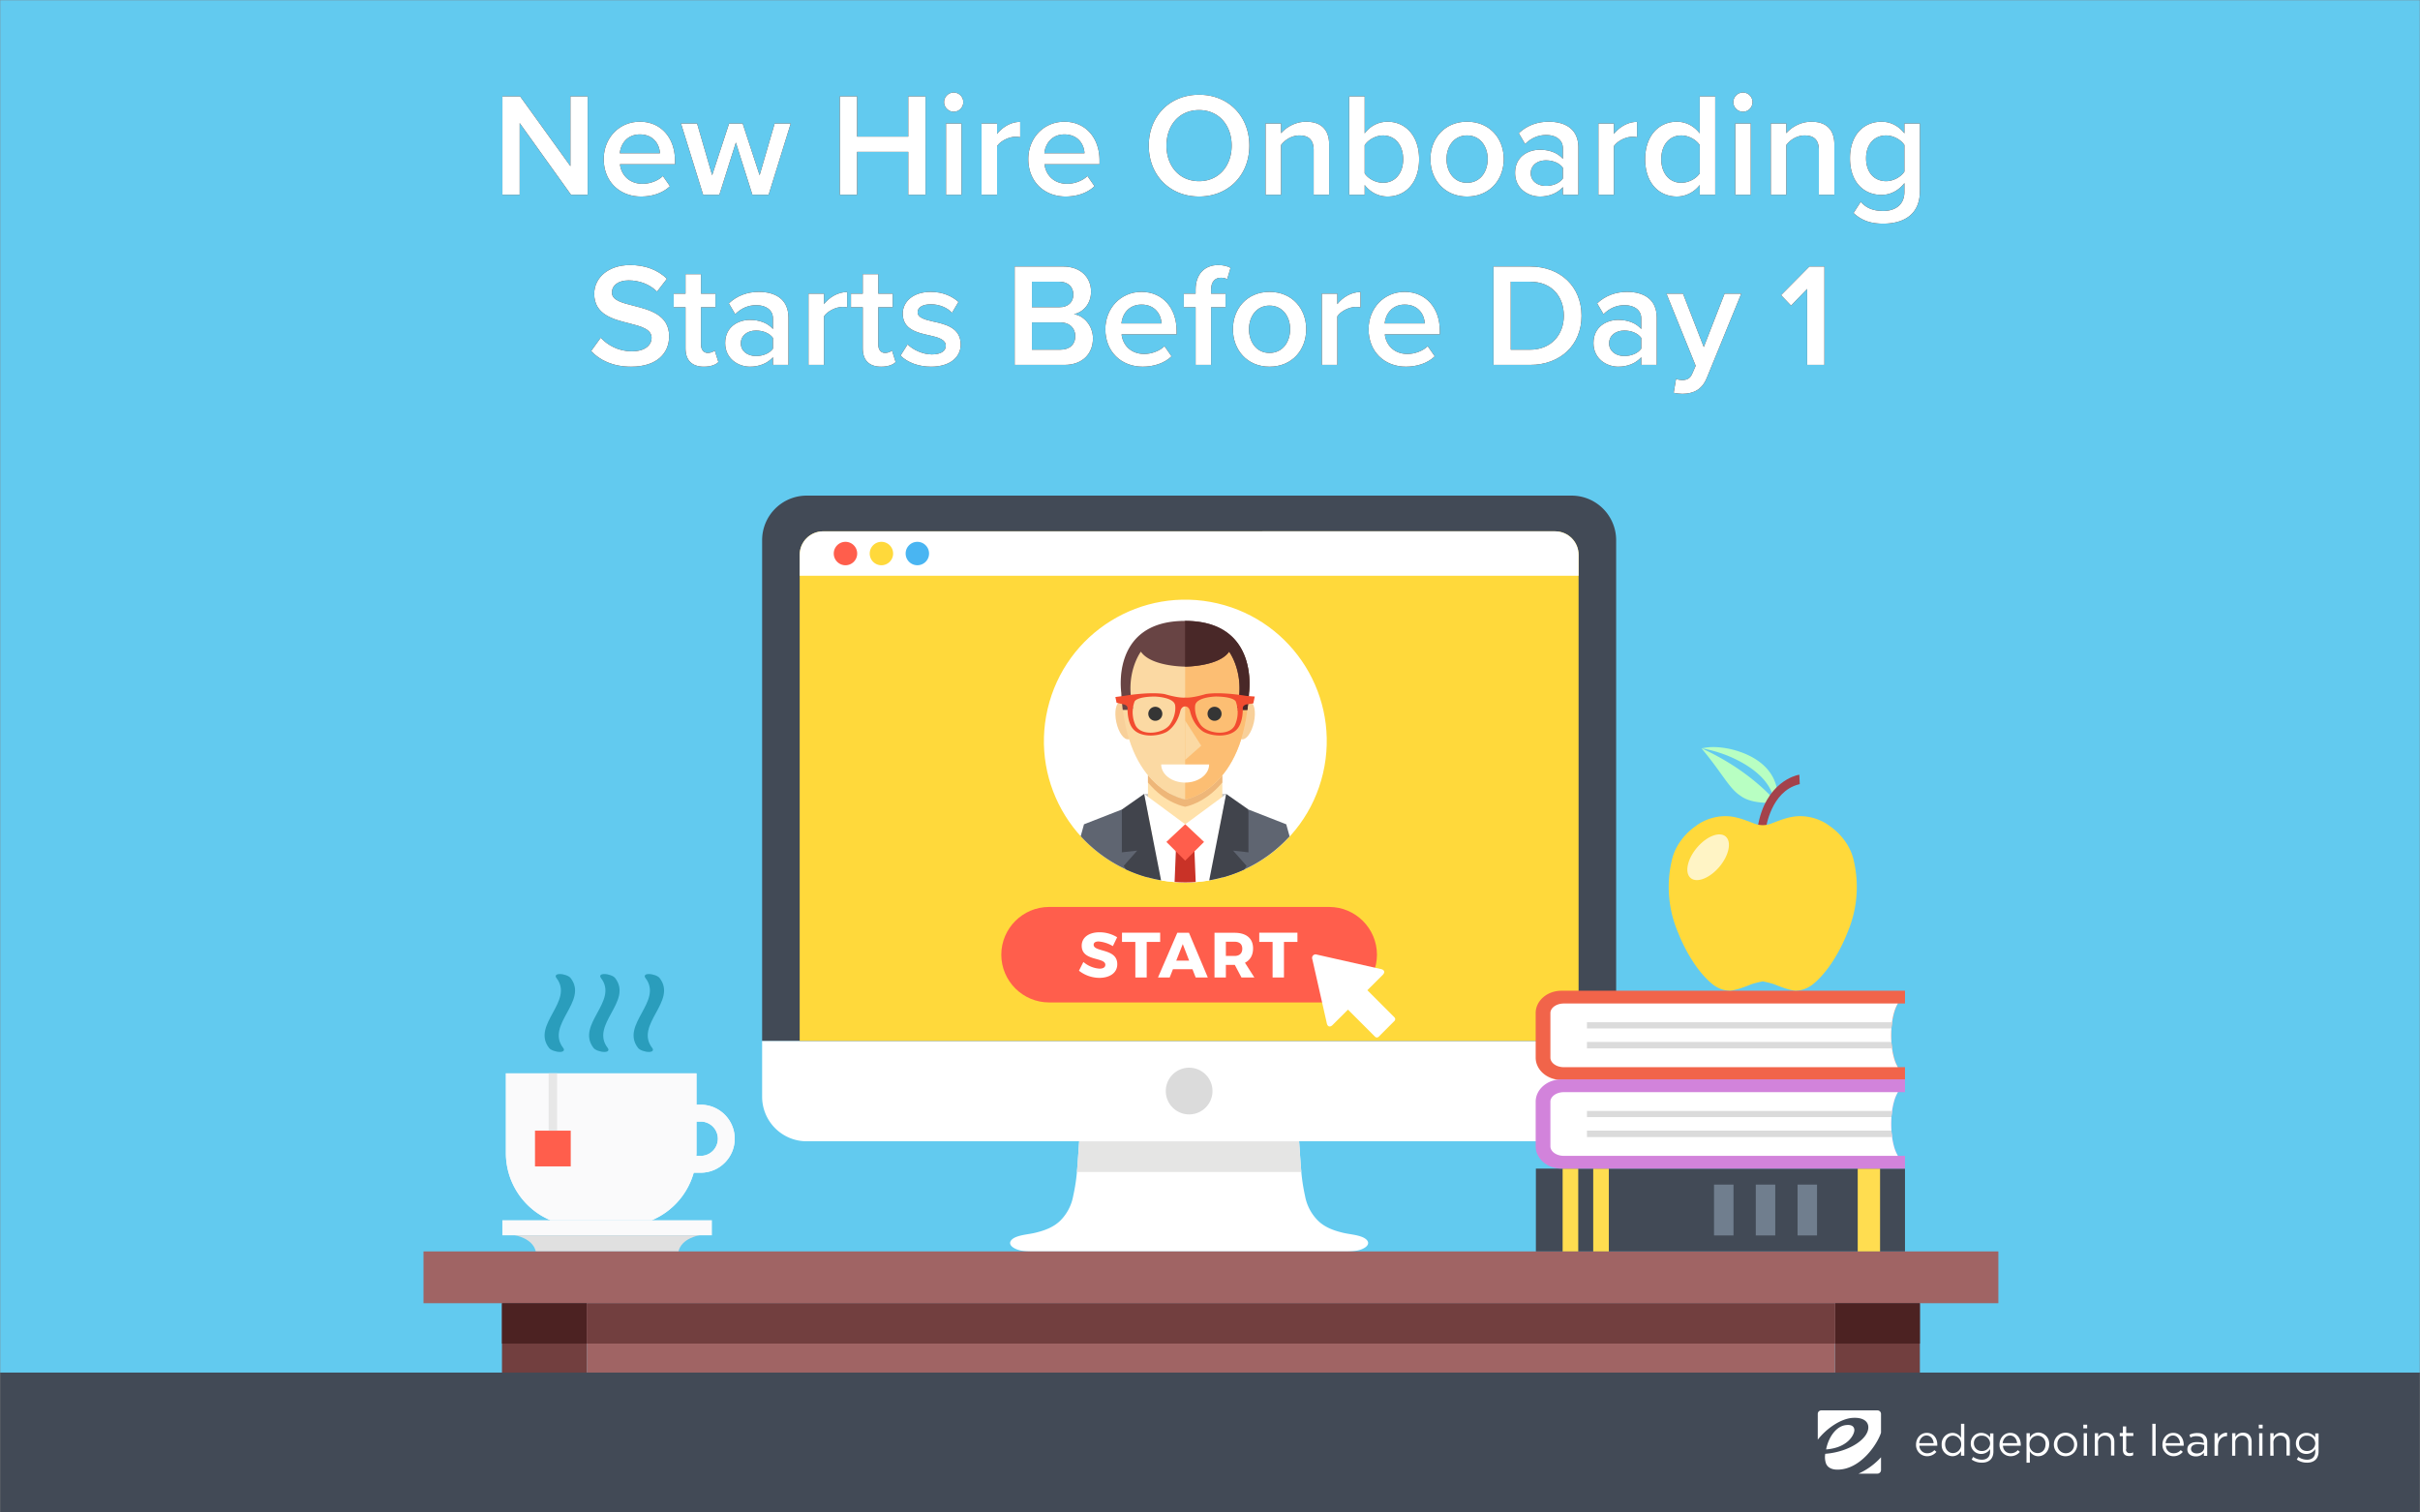 <svg xmlns="http://www.w3.org/2000/svg" xmlns:xlink="http://www.w3.org/1999/xlink" viewBox="0 0 1280 800"><rect x="0" y="0" width="1280" height="800" fill="#808080" stroke="none"/><defs><path id="a" d="M0 0h1280v800H0z"/><path id="c" d="M42.019 72L14.875 34.092V72H5.749V19.974h9.36l26.598 36.894V19.974h9.126V72h-8.814zm17.316-18.876c0-10.92 7.956-19.734 19.11-19.734 11.31 0 18.564 8.658 18.564 20.514v1.95H67.915c.624 5.694 4.914 10.374 12.012 10.374 3.666 0 8.034-1.482 10.686-4.134l3.744 5.382c-3.744 3.588-9.282 5.46-15.288 5.46-11.31 0-19.734-7.878-19.734-19.812zm19.11-13.026c-7.02 0-10.218 5.382-10.608 9.984h21.216c-.156-4.446-3.198-9.984-10.608-9.984zM137.959 72l-8.736-27.612L120.487 72h-8.58l-11.7-37.674h8.502l7.956 27.378 8.97-27.378h7.176l8.97 27.378 7.956-27.378h8.502L146.539 72h-8.58zm82.446 0V49.302h-27.066V72h-9.126V19.974h9.126v21.294h27.066V19.974h9.126V72h-9.126zm24.024-43.914c-2.73 0-5.07-2.262-5.07-5.07 0-2.808 2.34-5.07 5.07-5.07a5.06 5.06 0 0 1 5.07 5.07 5.06 5.06 0 0 1-5.07 5.07zM240.373 72V34.326h8.19V72h-8.19zm18.798 0V34.326h8.19v5.538c2.808-3.588 7.332-6.396 12.246-6.396v8.112c-.702-.156-1.56-.234-2.574-.234-3.432 0-8.034 2.34-9.672 4.992V72h-8.19zm24.726-18.876c0-10.92 7.956-19.734 19.11-19.734 11.31 0 18.564 8.658 18.564 20.514v1.95h-29.094c.624 5.694 4.914 10.374 12.012 10.374 3.666 0 8.034-1.482 10.686-4.134l3.744 5.382c-3.744 3.588-9.282 5.46-15.288 5.46-11.31 0-19.734-7.878-19.734-19.812zm19.11-13.026c-7.02 0-10.218 5.382-10.608 9.984h21.216c-.156-4.446-3.198-9.984-10.608-9.984zm44.616 5.928c0-15.522 10.998-26.91 26.598-26.91s26.598 11.388 26.598 26.91-10.998 26.91-26.598 26.91-26.598-11.388-26.598-26.91zm43.836 0c0-10.764-6.786-18.798-17.238-18.798-10.53 0-17.238 8.034-17.238 18.798 0 10.686 6.708 18.798 17.238 18.798 10.452 0 17.238-8.112 17.238-18.798zM434.827 72V48.444c0-5.85-2.964-7.8-7.566-7.8-4.212 0-7.8 2.496-9.672 5.07V72h-8.19V34.326h8.19v5.148c2.496-2.964 7.332-6.084 13.26-6.084 8.112 0 12.168 4.368 12.168 12.09V72h-8.19zm18.798 0V19.974h8.19v19.578c2.964-3.978 7.332-6.162 12.09-6.162 9.672 0 16.692 7.644 16.692 19.812 0 12.402-7.098 19.734-16.692 19.734-4.914 0-9.204-2.34-12.09-6.084V72h-8.19zm8.19-11.31c1.794 2.808 5.85 4.992 9.672 4.992 6.552 0 10.686-5.148 10.686-12.48 0-7.332-4.134-12.558-10.686-12.558-3.822 0-7.878 2.34-9.672 5.148V60.69zm54.132 12.246c-11.934 0-19.344-8.97-19.344-19.812 0-10.764 7.41-19.734 19.344-19.734 12.09 0 19.422 8.97 19.422 19.734 0 10.842-7.332 19.812-19.422 19.812zm0-7.254c7.02 0 10.92-5.85 10.92-12.558 0-6.63-3.9-12.48-10.92-12.48-6.942 0-10.842 5.85-10.842 12.48 0 6.708 3.9 12.558 10.842 12.558zm50.7 6.318v-4.056c-2.808 3.198-7.176 4.992-12.168 4.992-6.162 0-13.104-4.134-13.104-12.48 0-8.658 6.942-12.246 13.104-12.246 5.07 0 9.438 1.638 12.168 4.836V47.43c0-4.368-3.588-7.02-8.814-7.02-4.212 0-7.878 1.56-11.154 4.758l-3.354-5.694c4.368-4.134 9.828-6.084 15.834-6.084 8.346 0 15.678 3.51 15.678 13.65V72h-8.19zm0-8.58v-5.694c-1.872-2.574-5.382-3.9-8.97-3.9-4.602 0-8.034 2.652-8.034 6.786 0 4.056 3.432 6.708 8.034 6.708 3.588 0 7.098-1.326 8.97-3.9zM585.445 72V34.326h8.19v5.538c2.808-3.588 7.332-6.396 12.246-6.396v8.112c-.702-.156-1.56-.234-2.574-.234-3.432 0-8.034 2.34-9.672 4.992V72h-8.19zm53.586 0v-5.148c-2.886 3.744-7.254 6.084-12.09 6.084-9.672 0-16.77-7.332-16.77-19.734 0-12.168 7.02-19.812 16.77-19.812 4.68 0 9.048 2.184 12.09 6.162V19.974h8.19V72h-8.19zm0-11.31V45.714c-1.872-2.808-5.85-5.07-9.75-5.07-6.474 0-10.608 5.226-10.608 12.558 0 7.254 4.134 12.48 10.608 12.48 3.9 0 7.878-2.184 9.75-4.992zm22.854-32.604c-2.73 0-5.07-2.262-5.07-5.07 0-2.808 2.34-5.07 5.07-5.07a5.06 5.06 0 0 1 5.07 5.07 5.06 5.06 0 0 1-5.07 5.07zM657.829 72V34.326h8.19V72h-8.19zm44.226 0V48.444c0-5.85-2.964-7.8-7.566-7.8-4.212 0-7.8 2.496-9.672 5.07V72h-8.19V34.326h8.19v5.148c2.496-2.964 7.332-6.084 13.26-6.084 8.112 0 12.168 4.368 12.168 12.09V72h-8.19zm18.33 9.672l3.822-5.928c3.042 3.51 6.942 4.836 11.934 4.836 5.382 0 11.154-2.496 11.154-10.218v-4.524c-2.886 3.744-7.176 6.24-12.09 6.24-9.594 0-16.692-6.942-16.692-19.344 0-12.168 7.02-19.344 16.692-19.344 4.758 0 9.048 2.184 12.09 6.162v-5.226h8.19V70.05c0 13.572-10.062 17.238-19.344 17.238-6.396 0-11.154-1.404-15.756-5.616zm26.91-21.918v-14.04c-1.794-2.808-5.85-5.07-9.672-5.07-6.474 0-10.608 4.836-10.608 12.09s4.134 12.09 10.608 12.09c3.822 0 7.878-2.262 9.672-5.07z"/><path id="d" d="M52.666 154.668l5.07-7.02c3.588 3.822 9.204 7.176 16.458 7.176 7.488 0 10.452-3.666 10.452-7.098 0-4.68-5.538-6.084-11.856-7.722-8.502-2.106-18.486-4.602-18.486-15.6 0-8.58 7.566-15.21 18.954-15.21 8.112 0 14.664 2.574 19.5 7.254l-5.226 6.786c-4.056-4.056-9.594-5.928-15.054-5.928-5.382 0-8.814 2.574-8.814 6.474 0 4.056 5.304 5.382 11.466 6.942 8.58 2.184 18.798 4.836 18.798 16.146 0 8.658-6.084 16.068-20.124 16.068-9.594 0-16.536-3.354-21.138-8.268zm59.592 8.268c-6.318 0-9.672-3.432-9.672-9.672v-21.762h-6.24v-7.176h6.24V114.03h8.19v10.296h7.644v7.176h-7.644v19.734c0 2.574 1.248 4.446 3.588 4.446 1.56 0 3.042-.624 3.666-1.326l1.95 6.162c-1.482 1.404-3.9 2.418-7.722 2.418zM148.84 162v-4.056c-2.808 3.198-7.176 4.992-12.168 4.992-6.162 0-13.104-4.134-13.104-12.48 0-8.658 6.942-12.246 13.104-12.246 5.07 0 9.438 1.638 12.168 4.836v-5.616c0-4.368-3.588-7.02-8.814-7.02-4.212 0-7.878 1.56-11.154 4.758l-3.354-5.694c4.368-4.134 9.828-6.084 15.834-6.084 8.346 0 15.678 3.51 15.678 13.65V162h-8.19zm0-8.58v-5.694c-1.872-2.574-5.382-3.9-8.97-3.9-4.602 0-8.034 2.652-8.034 6.786 0 4.056 3.432 6.708 8.034 6.708 3.588 0 7.098-1.326 8.97-3.9zm18.798 8.58v-37.674h8.19v5.538c2.808-3.588 7.332-6.396 12.246-6.396v8.112c-.702-.156-1.56-.234-2.574-.234-3.432 0-8.034 2.34-9.672 4.992V162h-8.19zm38.376.936c-6.318 0-9.672-3.432-9.672-9.672v-21.762h-6.24v-7.176h6.24V114.03h8.19v10.296h7.644v7.176h-7.644v19.734c0 2.574 1.248 4.446 3.588 4.446 1.56 0 3.042-.624 3.666-1.326l1.95 6.162c-1.482 1.404-3.9 2.418-7.722 2.418zm10.296-5.85l3.744-5.928c2.652 2.73 7.878 5.304 12.792 5.304s7.41-1.794 7.41-4.602c0-3.276-3.978-4.446-8.58-5.46-6.474-1.404-14.196-3.12-14.196-11.544 0-6.162 5.304-11.466 14.82-11.466 6.396 0 11.232 2.262 14.664 5.304l-3.432 5.772c-2.262-2.574-6.474-4.524-11.154-4.524-4.29 0-7.02 1.56-7.02 4.212 0 2.886 3.744 3.9 8.19 4.914 6.552 1.404 14.586 3.276 14.586 12.168 0 6.63-5.538 11.7-15.678 11.7-6.396 0-12.246-2.028-16.146-5.85zM276.682 162v-52.026h25.584c9.516 0 14.82 5.928 14.82 13.26 0 6.552-4.212 10.92-9.048 11.934 5.538.858 10.062 6.396 10.062 12.792 0 8.034-5.382 14.04-15.132 14.04h-26.286zm9.126-30.498h14.586c4.68 0 7.332-2.808 7.332-6.708 0-3.9-2.652-6.786-7.332-6.786h-14.586v13.494zm0 22.464h14.976c4.992 0 7.956-2.73 7.956-7.254 0-3.9-2.73-7.176-7.956-7.176h-14.976v14.43zm38.844-10.842c0-10.92 7.956-19.734 19.11-19.734 11.31 0 18.564 8.658 18.564 20.514v1.95h-29.094c.624 5.694 4.914 10.374 12.012 10.374 3.666 0 8.034-1.482 10.686-4.134l3.744 5.382c-3.744 3.588-9.282 5.46-15.288 5.46-11.31 0-19.734-7.878-19.734-19.812zm19.11-13.026c-7.02 0-10.218 5.382-10.608 9.984h21.216c-.156-4.446-3.198-9.984-10.608-9.984zM372.388 162v-30.498h-6.24v-7.176h6.24v-2.106c0-8.424 4.992-13.026 11.934-13.026 2.574 0 4.914.546 6.552 1.482l-1.794 6.006c-.936-.546-2.106-.78-3.276-.78-3.198 0-5.226 2.106-5.226 6.318v2.106h7.644v7.176h-7.644V162h-8.19zm39.078.936c-11.934 0-19.344-8.97-19.344-19.812 0-10.764 7.41-19.734 19.344-19.734 12.09 0 19.422 8.97 19.422 19.734 0 10.842-7.332 19.812-19.422 19.812zm0-7.254c7.02 0 10.92-5.85 10.92-12.558 0-6.63-3.9-12.48-10.92-12.48-6.942 0-10.842 5.85-10.842 12.48 0 6.708 3.9 12.558 10.842 12.558zm27.69 6.318v-37.674h8.19v5.538c2.808-3.588 7.332-6.396 12.246-6.396v8.112c-.702-.156-1.56-.234-2.574-.234-3.432 0-8.034 2.34-9.672 4.992V162h-8.19zm24.726-18.876c0-10.92 7.956-19.734 19.11-19.734 11.31 0 18.564 8.658 18.564 20.514v1.95h-29.094c.624 5.694 4.914 10.374 12.012 10.374 3.666 0 8.034-1.482 10.686-4.134l3.744 5.382c-3.744 3.588-9.282 5.46-15.288 5.46-11.31 0-19.734-7.878-19.734-19.812zm19.11-13.026c-7.02 0-10.218 5.382-10.608 9.984H493.6c-.156-4.446-3.198-9.984-10.608-9.984zM529.948 162v-52.026h19.344c16.224 0 27.222 10.764 27.222 26.052S565.516 162 549.292 162h-19.344zm9.126-8.034h10.218c11.31 0 17.862-8.112 17.862-17.94 0-10.062-6.24-18.018-17.862-18.018h-10.218v35.958zm69.03 8.034v-4.056c-2.808 3.198-7.176 4.992-12.168 4.992-6.162 0-13.104-4.134-13.104-12.48 0-8.658 6.942-12.246 13.104-12.246 5.07 0 9.438 1.638 12.168 4.836v-5.616c0-4.368-3.588-7.02-8.814-7.02-4.212 0-7.878 1.56-11.154 4.758l-3.354-5.694c4.368-4.134 9.828-6.084 15.834-6.084 8.346 0 15.678 3.51 15.678 13.65V162h-8.19zm0-8.58v-5.694c-1.872-2.574-5.382-3.9-8.97-3.9-4.602 0-8.034 2.652-8.034 6.786 0 4.056 3.432 6.708 8.034 6.708 3.588 0 7.098-1.326 8.97-3.9zm18.408 15.99c.858.39 2.184.624 3.12.624 2.574 0 4.29-.78 5.382-3.276l1.872-4.29-15.444-38.142h8.736l10.998 28.236 10.998-28.236h8.814l-18.174 44.46c-2.574 6.396-7.098 8.424-12.948 8.502-1.17 0-3.432-.234-4.602-.546l1.248-7.332zm69.342-7.41v-40.17l-8.502 8.814-5.304-5.538 14.976-15.132h7.956V162h-9.126z"/></defs><g fill="none" fill-rule="evenodd"><mask id="b" fill="#fff"><use xlink:href="#a"/></mask><g fill-rule="nonzero" mask="url(#b)"><path fill="#62CAEF" d="M0 0h1280v800H0z"/><path fill="#FFF" d="M854.824 580.104v-29.585H403.109v29.585a23.56 23.56 0 0 0 23.569 23.559h404.574c13.011-.005 23.56-10.548 23.572-23.559zM720.355 654.237c-3.161-1.21-6.628-1.387-9.9-2.158-4.912-1.176-9.7-2.855-13.362-6.458a24.75 24.75 0 0 1-6.8-12.95 101.023 101.023 0 0 1-2.135-14.5c-.323-3.651-.683-9.7-1.026-14.5H570.797c-.343 4.806-.707 10.853-1.037 14.5a101.042 101.042 0 0 1-2.138 14.5 24.644 24.644 0 0 1-6.791 12.95c-3.695 3.6-8.447 5.282-13.372 6.458-3.28.772-6.723.948-9.9 2.158-2.967 1.128-4.833 3.521-1.547 5.68 3.212 2.05 7.556 2 11.22 2h163.442c3.671 0 8.032.048 11.22-2 3.304-2.158 1.438-4.551-1.539-5.68z"/><path fill="#E5E5E4" d="M688.308 619.897c-.048-.547-.1-1.084-.156-1.73-.323-3.651-.683-9.7-1.026-14.5H570.797c-.343 4.806-.707 10.853-1.037 14.5-.058.646-.109 1.183-.16 1.73h118.708z"/><path fill="#424A56" d="M854.824 285.731c-.01-13.016-10.556-23.568-23.572-23.583H426.678a23.569 23.569 0 0 0-23.569 23.583v264.788h451.715V285.731z"/><path fill="#FFD93B" d="M834.96 550.519H422.973V293.453c0-6.856 5.557-12.415 12.413-12.415h387.16c6.855 0 12.414 5.558 12.414 12.413v257.068z"/><path fill="#FFF" d="M834.96 293.453c0-6.856-5.557-12.414-12.413-12.415H435.386c-6.855.001-12.413 5.558-12.413 12.413v11.073H834.96v-11.071z"/><path fill="#FF5E4C" d="M453.388 292.78a6.195 6.195 0 1 1-12.39.01 6.195 6.195 0 0 1 12.39-.01z"/><path fill="#FFD93B" d="M472.398 292.78a6.193 6.193 0 1 1-12.386.006 6.193 6.193 0 0 1 12.386-.006z"/><path fill="#49B5F2" d="M491.399 292.78a6.19 6.19 0 1 1-12.38 0 6.19 6.19 0 0 1 12.38 0z"/><path fill="#DBDBDB" d="M641.317 577.089a12.352 12.352 0 1 1-12.352-12.352c6.822 0 12.352 5.53 12.352 12.352z"/><path fill="#FF5E4C" d="M703.054 530.224H554.859c-13.932-.04-25.215-11.323-25.255-25.255.04-13.932 11.323-25.215 25.255-25.255h148.195c13.932.04 25.217 11.323 25.258 25.255-.041 13.932-11.326 25.215-25.258 25.255z"/><g fill="#FFF"><path d="M590.889 495.74l-2.264 4.694a17.634 17.634 0 0 0-7.563-2.464c-1.553 0-2.6.574-2.6 1.723 0 4.086 12.491 1.754 12.491 10.3 0 4.725-4.184 7.226-9.453 7.226a17.644 17.644 0 0 1-10.805-3.783l2.332-4.626a14.727 14.727 0 0 0 8.542 3.545c1.89 0 3.073-.707 3.073-2.056 0-4.191-12.495-1.693-12.495-10.061 0-4.361 3.749-7.128 9.422-7.128 3.29-.003 6.517.908 9.32 2.63zM606.521 498.205v18.807h-6.01v-18.807h-7.057v-4.861h20.19v4.861zM620.395 512.657l-1.717 4.354h-6.183l10.2-23.634h6.183l9.956 23.634h-6.411l-1.693-4.354h-10.335zm5.2-13.3l-3.447 8.746h6.822l-3.375-8.746zM653.119 510.36h-4.725v6.652h-6.013v-23.634h10.571c6.244 0 9.823 2.971 9.823 8.239 0 3.61-1.519 6.21-4.286 7.593l4.959 7.8h-6.815l-3.514-6.65zm-.167-4.728c2.6 0 4.12-1.315 4.12-3.81 0-2.468-1.523-3.715-4.12-3.715h-4.558v7.525h4.558zM679.121 498.205v18.807h-6.013v-18.807h-7.057v-4.861h20.194v4.861z"/></g><path fill="#FFF" d="M737.558 538.109l-14.327-14.347 8.175-8.161c1.258-1.254.87-2.61-.86-3l-33.987-7.672a1.875 1.875 0 0 0-2.437 2.427l7.685 33.977c.381 1.74 1.727 2.124 2.984.867l8.188-8.178 14.337 14.337c.528.524 1.38.524 1.907 0l8.334-8.351a1.335 1.335 0 0 0 .001-1.899z"/><g transform="translate(537.077 301.147)"><circle cx="89.874" cy="90.837" r="74.795" fill="#FFF" transform="rotate(-76.825 89.874 90.837)"/><path fill="#C4C3C3" d="M68.085 118.79h43.483v11.767H68.085z"/><path fill="#FFF" d="M74.124 149.56l2.927 14.925a74.194 74.194 0 0 0 25.452.017l2.947-15.024-15.629-14.627-15.697 14.709z"/><path fill="#FFE1AA" d="M89.769 121.745s-10.4-1.608-19.663-12.825v33.7h39.33v-33.686c-9.265 11.203-19.667 12.811-19.667 12.811z"/><path fill="#FFF" d="M68.085 118.79l21.734 16.06-15.829 14.821zM111.569 118.79l-21.75 16.06 15.829 14.822z"/><path fill="#5F6571" d="M34.532 141.153a74.747 74.747 0 0 0 35.442 21.757l-13.675-35.88-20.024 7.821-1.743 6.302z"/><path fill="#C93227" d="M84.2 165.361c1.859.139 3.732.235 5.629.235 1.866 0 3.7-.092 5.537-.224l-.982-24.222h-9.2l-.984 24.211z"/><path fill="#5F6571" d="M109.539 162.951a74.786 74.786 0 0 0 35.486-21.7l-1.778-6.4-20.013-7.821-13.695 35.921z"/><path fill="#41444C" d="M68.083 118.791l-11.784 8.239v22.641l8.124-.9-7.135 8.066 1.159 1.852a74.239 74.239 0 0 0 18.6 5.8l-8.964-45.698zM102.502 164.505a74.236 74.236 0 0 0 18.569-5.755l1.193-1.91-7.128-8.066 8.12.9V127.03l-11.774-8.239-8.98 45.714z"/><path fill="#FF5E4C" d="M79.864 144.173l9.91 9.9 10-9.9-9.958-9.323z"/><path fill="#F8D09A" d="M62.051 78.951c1.183 5.513.2 10.394-2.206 10.911-2.406.517-5.3-3.545-6.482-9.052-1.182-5.507-.18-10.384 2.216-10.9 2.396-.516 5.285 3.538 6.472 9.041zM117.486 78.951c-1.19 5.513-.187 10.394 2.206 10.911 2.393.517 5.282-3.545 6.479-9.052 1.176-5.506.183-10.384-2.209-10.9s-5.303 3.538-6.476 9.041z"/><path fill="#FBD9A3" d="M89.774 27.686c-39.466 0-33.647 37.892-33.647 37.892 2.389 51.4 33.647 56.166 33.647 56.166s31.278-4.769 33.664-56.166c-.004 0 5.812-37.892-33.664-37.892z"/><path fill="#EEB678" d="M89.769 121.745s-10.4-1.608-19.663-12.825v3.81c9.262 11.213 19.663 12.821 19.663 12.821s10.4-1.608 19.667-12.808v-3.81c-9.265 11.204-19.667 12.812-19.667 12.812z"/><path fill="#FCBE73" d="M123.435 65.578s5.816-37.892-33.664-37.892v94.058s31.277-4.769 33.664-56.166z"/><path fill="#684444" d="M89.699 27.265h-.02c-39.5 0-33.681 37.93-33.681 37.93.163 3.222.423 6.271.778 9.147h5.265a.974.974 0 0 1-.078-.5c.031-.187.224-.388.19-.523-4.548-18.164 4.208-29.779 4.208-29.779 5.381 7.913 23.328 7.913 23.328 7.913s17.954 0 23.338-7.913c0 0 8.6 11.414 4.317 29.307-.051.221.415.5.466.785a.962.962 0 0 1-.282.714h5.177c.364-2.876.707-5.806.853-9.035-.002-.004 5.648-38.046-33.859-38.046z"/><path fill="#FFF" d="M89.784 112.781c7.005 0 12.685-4.3 12.685-9.592H77.102c0 5.296 5.676 9.592 12.682 9.592z"/><path fill="#FBD9A3" d="M89.782 79.987l8.494 13.293-8.494 7.511z"/><path fill="#492828" d="M89.733 27.265v24.181c.489 0 17.984-.109 23.294-7.91 0 0 8.6 11.414 4.317 29.307-.051.221.415.5.466.785a.962.962 0 0 1-.282.714h5.177c.364-2.876.707-5.806.853-9.035-.001 0 5.645-38.018-33.825-38.042z"/><g><path fill="#353535" d="M77.707 76.402a3.708 3.708 0 1 1-3.708-3.712 3.7 3.7 0 0 1 3.708 3.712zM109.043 76.402a3.708 3.708 0 1 1-7.416-.008 3.708 3.708 0 0 1 7.416.008z"/><path fill="#F24C30" d="M122.251 66.949c-15.53-2.5-21.791-.921-21.791-.921-7.794 2.284-10.673 1.784-10.673 1.784s-2.876.5-10.676-1.784c0 0-6.2-1.56-21.564.877l-4.677.625.632 3.025 3.817.867s1.791.388 1.985 1.734c-.068 3.552.489 8.345 2.848 11.166 3.919 4.711 12.95 4.222 17.8 1.669 0 0 5.234-2.746 7.22-10.789 0 0 .449-2.692 2.617-2.692s2.624 2.692 2.624 2.692c1.971 8.042 7.216 10.789 7.216 10.789 4.854 2.553 13.878 3.042 17.8-1.669 2.352-2.821 2.91-7.614 2.852-11.166.184-1.346 1.975-1.734 1.975-1.734l3.576-.517.772-3.627-4.353-.329zM81.667 82.17s-2.138 3.294-8.117 4.089c0 0-7.213 1.22-9.956-3.6a16.469 16.469 0 0 1-.609-12.638s.551-2.617 10.564-2.746c0 0 10.133.19 10.928 4.579.001-.003.973 4.81-2.81 10.316zm34.317.486c-2.75 4.823-9.942 3.6-9.942 3.6-5.992-.8-8.124-4.089-8.124-4.089-3.783-5.506-2.811-10.319-2.811-10.319.792-4.388 10.935-4.579 10.935-4.579 10 .129 10.554 2.746 10.554 2.746a16.55 16.55 0 0 1-.613 12.641h.001z"/></g></g><g><path fill="#FAFAFB" d="M370.621 584.326h-2.24v-16.584h-100.8v42.15a38.556 38.556 0 0 0 23.542 35.513h53.647a38.632 38.632 0 0 0 22.165-25.166v.034h3.691c9.928 0 17.976-8.048 17.976-17.976 0-9.928-8.048-17.976-17.976-17.976l-.005.005zm0 27.056h-2.315c.02-.5.075-.986.075-1.485v-16.672h2.24a9.079 9.079 0 0 1 0 18.158v-.001z"/><path fill="#FAFAFB" d="M370.621 584.326h-2.24v-16.584h-100.8v42.15a38.556 38.556 0 0 0 23.542 35.513h53.647a38.632 38.632 0 0 0 22.165-25.166v.034h3.691c9.928 0 17.976-8.048 17.976-17.976 0-9.928-8.048-17.976-17.976-17.976l-.005.005zm0 27.056h-2.315c.02-.5.075-.986.075-1.485v-16.672h2.24a9.079 9.079 0 0 1 0 18.158v-.001z"/><path fill="#FF5E4C" d="M282.976 598.04h18.901v18.902h-18.901z"/><path fill="#E7E7E7" d="M290.202 567.742h4.448v30.298h-4.448z"/><path fill="#FAFAFB" d="M265.707 645.408h110.844v7.982H265.707z"/><path fill="#E0E0E0" d="M321.131 653.391h-48.844s9.388 1.366 11.118 8.528h75.449c1.727-7.162 11.118-8.528 11.118-8.528h-48.841z"/><path fill="#2A9DBC" d="M319.646 556.405c-2.067 0-4.816-.952-5.71-2.114-9.517-12.328 13.447-24.653 3.926-36.978-.894-1.169-.286-2.114 1.785-2.114 2.071 0 4.816.945 5.707 2.114 9.521 12.325-13.443 24.65-3.926 36.978.89 1.16.288 2.114-1.782 2.114zM296.104 556.405c-2.06 0-4.816-.952-5.7-2.114-9.511-12.328 13.433-24.653 3.919-36.978-.894-1.169-.289-2.114 1.781-2.114s4.813.945 5.71 2.114c9.507 12.325-13.436 24.65-3.926 36.978.891 1.16.286 2.114-1.784 2.114zM343.18 556.405c-2.06 0-4.816-.952-5.7-2.114-9.51-12.328 13.436-24.653 3.923-36.978-.891-1.169-.289-2.114 1.781-2.114s4.813.945 5.707 2.114c9.51 12.325-13.436 24.65-3.926 36.978.887 1.16.285 2.114-1.785 2.114z"/></g><g><path fill="#A06464" d="M224 661.918h832.985v27.388H224z"/><path fill="#723F3F" d="M265.503 689.306h44.871v38.36h-44.871zM970.601 689.306h44.871v38.36h-44.871z"/><path fill="#4C2222" d="M265.503 689.306h44.871v21.365h-44.871zM970.601 689.306h44.871v21.365h-44.871z"/><path fill="#A06464" d="M310.374 689.306h660.227v38.36H310.374z"/><path fill="#723F3F" d="M310.374 689.306h660.227v21.365H310.374z"/></g><g><path fill="#424A56" d="M812.369 618.11h195.229v43.808H812.369z"/><path fill="#FFDD50" d="M982.597 618.11h11.815v43.808h-11.815zM842.696 618.11h8.26v43.808h-8.26zM826.516 618.11h8.262v43.808h-8.262z"/><path fill="#707E8E" d="M950.769 626.57h10.301v26.891h-10.301zM928.681 626.57h10.301v26.891h-10.301zM906.593 626.57h10.301v26.891h-10.301z"/></g><g><path fill="#F1644A" d="M825.888 524.03c-7.532 0-13.63 5.289-13.63 11.815V559.4c0 6.526 6.1 11.815 13.63 11.815h181.709v-6.751h-3.746a19.787 19.787 0 0 1-2.036-4.881c-.021-.058-.034-.119-.051-.18a30.745 30.745 0 0 1-.449-1.815l-.054-.231a43.386 43.386 0 0 1-.676-4.337c-.024-.194-.041-.4-.061-.6a66.44 66.44 0 0 1-.166-2.4 49.523 49.523 0 0 1 0-4.786c.01-.224.024-.445.037-.666a66.44 66.44 0 0 1 .129-1.737c.02-.2.037-.4.061-.605a43.16 43.16 0 0 1 .676-4.334l.054-.238c.136-.625.286-1.23.449-1.808.017-.061.031-.122.051-.18a19.929 19.929 0 0 1 2.036-4.884h3.746v-6.752H825.888z"/><path fill="#FFF" d="M1001.764 559.404a30.745 30.745 0 0 1-.449-1.815l-.054-.231a43.4 43.4 0 0 1-.676-4.337c-.024-.194-.041-.4-.061-.6a66.44 66.44 0 0 1-.166-2.4 49.523 49.523 0 0 1 0-4.786c.01-.224.024-.445.037-.666a66.44 66.44 0 0 1 .129-1.737c.02-.2.037-.4.061-.605.152-1.455.377-2.902.676-4.334l.054-.238c.136-.625.286-1.23.449-1.808.017-.061.031-.122.051-.18a19.929 19.929 0 0 1 2.036-4.884H827.159c-3.922 0-7.114 2.274-7.114 5.065v23.556c0 2.794 3.192 5.065 7.114 5.065h176.692a19.787 19.787 0 0 1-2.036-4.881c-.02-.062-.034-.124-.051-.184z"/><g fill="#DBDBDB"><path d="M839.379 540.714v3.266h161.063c.024-.384.051-.772.082-1.149.02-.2.037-.4.061-.605.058-.517.129-1.013.2-1.513l-161.406.001zM839.379 554.536h161.407c-.071-.5-.143-1-.2-1.516-.024-.194-.041-.4-.061-.6-.037-.425-.065-.86-.1-1.292H839.379v3.408z"/></g></g><g><path fill="#D283DB" d="M825.888 570.923c-7.532 0-13.63 5.289-13.63 11.815v23.555c0 6.526 6.1 11.815 13.63 11.815h181.709v-6.75h-3.746a19.788 19.788 0 0 1-2.036-4.881c-.021-.058-.034-.119-.051-.18a30.745 30.745 0 0 1-.449-1.815l-.054-.235a43.162 43.162 0 0 1-.676-4.334c-.024-.194-.041-.4-.061-.6a67.426 67.426 0 0 1-.166-2.4 49.523 49.523 0 0 1 0-4.786c.01-.224.024-.445.037-.666a66.44 66.44 0 0 1 .129-1.737c.02-.2.037-.4.061-.605a43.16 43.16 0 0 1 .676-4.334l.054-.238c.136-.625.286-1.23.449-1.808.017-.061.031-.122.051-.18a19.929 19.929 0 0 1 2.036-4.884h3.746v-6.75l-181.709-.002z"/><path fill="#FFF" d="M1001.764 606.301a30.745 30.745 0 0 1-.449-1.815l-.054-.235a43.179 43.179 0 0 1-.676-4.334c-.024-.194-.041-.4-.061-.6a67.426 67.426 0 0 1-.166-2.4 49.523 49.523 0 0 1 0-4.786c.01-.224.024-.445.037-.666a66.44 66.44 0 0 1 .129-1.737c.02-.2.037-.4.061-.605.152-1.455.377-2.902.676-4.334l.054-.238c.136-.625.286-1.23.449-1.808.017-.061.031-.122.051-.18a19.929 19.929 0 0 1 2.036-4.884H827.159c-3.922 0-7.114 2.274-7.114 5.065v23.555c0 2.794 3.192 5.065 7.114 5.065h176.692a19.788 19.788 0 0 1-2.036-4.881c-.02-.064-.034-.126-.051-.182z"/><g fill="#DBDBDB"><path d="M839.379 587.605v3.266h161.063c.024-.384.051-.772.082-1.149.02-.2.037-.4.061-.605a50.06 50.06 0 0 1 .2-1.513l-161.406.001zM839.379 601.429h161.407c-.071-.5-.143-1-.2-1.516-.024-.194-.041-.4-.061-.6-.037-.425-.065-.86-.1-1.292H839.379v3.408z"/></g></g><g><path fill="#B8FFC2" d="M936.551 424.751s1.73-1.608 3.8-3.617c-.738-16.754-16.135-22.882-25.37-25-10.221-2.1-14.283-.184-15.031-.347a68.463 68.463 0 0 1 15.1 4.449c8.739 3.77 20.894 11.03 23.222 22.573-7.661-8.392-20.435-18.865-38.324-27.022 11.03 13.236 14.6 21.128 20.374 24.942 5.138 3.942 12.48 3.808 16.229 4.022z"/><path fill="#A4424B" d="M929.529 438.589l.129-.809c3.882-24.456 21.06-27.818 21.234-27.848l.833-.15.217 4.966-.581.153c-14.7 3.8-17.284 23.042-17.311 23.236l-.085.683-4.436-.231z"/><path fill="#FFCB38" d="M934.354 432.967l.007-.02-.007.02z"/><path fill="#FFD93B" d="M980.548 455.407c-2.451-11.866-12.509-18.3-12.509-18.3a22.837 22.837 0 0 0-4.456-2.767 26.45 26.45 0 0 0-12.035-2.645c-5.347.133-9.98 2.135-14.895 3.98a12.119 12.119 0 0 1-8.569 0c-4.915-1.846-9.548-3.848-14.895-3.98a26.44 26.44 0 0 0-12.036 2.648 22.842 22.842 0 0 0-4.456 2.767s-10.058 6.431-12.508 18.3a61.249 61.249 0 0 0 3.593 38.328s6.4 17.277 17.893 26.75c0 0 3.95 3.4 8.623 3.4 0 0 2.338.758 11.988-3.277a49.44 49.44 0 0 1 6.081-1.533 49.38 49.38 0 0 1 6.084 1.533c9.65 4.035 11.989 3.277 11.989 3.277 4.674 0 8.623-3.4 8.623-3.4 11.492-9.473 17.893-26.75 17.893-26.75a61.25 61.25 0 0 0 3.592-38.331z"/><path fill="#FFF" d="M909.455 458.443c-5.109 6.081-11.924 8.749-15.224 5.986-3.3-2.763-1.829-9.939 3.277-16.016 5.106-6.077 11.927-8.759 15.217-5.993 3.29 2.766 1.835 9.943-3.27 16.023z" opacity=".7"/></g><g transform="translate(260 31)"><use fill="#000" xlink:href="#c"/><use fill="#FFF" xlink:href="#c"/><use fill="#000" xlink:href="#d"/><use fill="#FFF" xlink:href="#d"/></g><path fill="#424A56" d="M0 726h1280v74H0z"/><g fill="#FFF"><path d="M983.029 779.457h9.954a1.93 1.93 0 0 0 1.935-1.843v-6.821a36.608 36.608 0 0 1-11.889 8.664zm-2.212-23.134c-.092-1.751-1.383-2.857-4.148-2.577-5.437.365-9.583 6.54-10.783 12.9 11.8-.922 15.023-8.111 14.931-10.323z"/><path d="M979.803 749.963c5.622-.369 8.2 1.843 8.387 4.608.461 6.083-9.493 13.272-22.581 14.378h-.184a10.209 10.209 0 0 0 .369 5.069c.922 2.4 3.318 3.318 6.083 3.318 12.166 0 21.106-13.456 23.041-19.539v-9.954a1.871 1.871 0 0 0-1.935-1.843h-29.678a1.849 1.849 0 0 0-1.843 1.843v13.641c4.793-6.084 12.166-11.06 18.341-11.521zM1019.344 768.673a4.855 4.855 0 0 0 3.779-1.659l1.106.922a6.365 6.365 0 0 1-4.885 2.3 5.892 5.892 0 0 1-5.9-6.175c0-3.41 2.4-6.175 5.714-6.175 3.5 0 5.53 2.857 5.53 6.267v.553h-9.493a4.081 4.081 0 0 0 4.149 3.967zm3.41-5.346c-.184-2.12-1.475-4.055-3.779-4.055-2.028 0-3.594 1.751-3.871 4.055h7.65zm14.468 6.636v-2.4a5.23 5.23 0 0 1-4.516 2.673 5.856 5.856 0 0 1-5.714-6.171 5.856 5.856 0 0 1 5.714-6.175 5.228 5.228 0 0 1 4.516 2.581v-7.374h1.751v16.866h-1.751zm-4.24-10.6c-2.3 0-4.147 1.751-4.147 4.608 0 2.857 1.935 4.608 4.147 4.608a4.452 4.452 0 0 0 4.332-4.608 4.452 4.452 0 0 0-4.331-4.607l-.001-.001zm15.302 14.287a9.258 9.258 0 0 1-5.439-1.66l.829-1.382a8.066 8.066 0 0 0 4.61 1.476c2.581 0 4.332-1.475 4.332-4.24v-1.383a5.681 5.681 0 0 1-4.7 2.581 5.427 5.427 0 0 1-5.53-5.53 5.5 5.5 0 0 1 5.528-5.622 5.773 5.773 0 0 1 4.7 2.4v-2.12h1.751v9.77c-.092 3.775-2.488 5.71-6.081 5.71zm-.092-14.286a3.892 3.892 0 0 0-4.147 4.055 4 4 0 0 0 4.147 4.055 4.176 4.176 0 0 0 4.422-4.054 4.23 4.23 0 0 0-4.424-4.055l.002-.001zm15.299 9.309a4.855 4.855 0 0 0 3.779-1.659l1.106.922a6.365 6.365 0 0 1-4.885 2.3 5.892 5.892 0 0 1-5.9-6.175c0-3.41 2.4-6.175 5.714-6.175 3.5 0 5.53 2.857 5.53 6.267v.553h-9.4a3.948 3.948 0 0 0 4.056 3.967zm3.41-5.346c-.184-2.12-1.475-4.055-3.779-4.055-2.028 0-3.594 1.751-3.871 4.055h7.65zm11.243 6.913a5.228 5.228 0 0 1-4.516-2.581v5.991h-1.751v-15.576h1.751v2.3a5.23 5.23 0 0 1 4.516-2.673 5.856 5.856 0 0 1 5.714 6.175c.001 3.967-2.857 6.364-5.714 6.364zm-.367-10.876a4.452 4.452 0 0 0-4.332 4.608 4.34 4.34 0 0 0 4.332 4.608c2.3 0 4.147-1.751 4.147-4.608a4.153 4.153 0 0 0-4.147-4.608zm14.745 10.875a6.116 6.116 0 0 1-6.175-6.175 6.194 6.194 0 0 1 6.175-6.267 6.116 6.116 0 0 1 6.175 6.175 6.194 6.194 0 0 1-6.175 6.267zm0-10.876a4.339 4.339 0 0 0-4.332 4.608 4.491 4.491 0 0 0 4.424 4.7 4.412 4.412 0 0 0 4.424-4.608 4.625 4.625 0 0 0-4.516-4.7zm9.401-3.87v-1.935h2.028v1.935h-2.028zm.184 14.47v-11.889h1.751v11.889h-1.751zm7.65 0h-1.751v-11.89h1.751v2.024a4.43 4.43 0 0 1 4.055-2.3c2.857 0 4.516 1.935 4.516 4.7v7.373h-1.751v-6.912c0-2.212-1.2-3.594-3.318-3.594a3.51 3.51 0 0 0-3.594 3.687l.092 6.912zm14.747-3.41a1.8 1.8 0 0 0 2.028 2.028 3.994 3.994 0 0 0 1.751-.369v1.475a4 4 0 0 1-2.12.461c-1.935 0-3.318-.922-3.318-3.318v-7.19h-1.659v-1.661h1.659v-3.5h1.751v3.5h3.779v1.567h-3.779v7l-.092.007zM1138.42 769.963v-16.866h1.751v16.866zM1149.666 768.673a4.855 4.855 0 0 0 3.779-1.659l1.106.922a6.365 6.365 0 0 1-4.885 2.3 5.892 5.892 0 0 1-5.9-6.175c0-3.41 2.4-6.175 5.714-6.175 3.5 0 5.53 2.857 5.53 6.267v.553h-9.4a3.948 3.948 0 0 0 4.055 3.963l.001.004zm3.41-5.346c-.184-2.12-1.475-4.055-3.779-4.055-2.028 0-3.594 1.751-3.871 4.055h7.65zm5.528-2.945l-.553-1.475a9.105 9.105 0 0 1 4.332-.925c3.226 0 5.069 1.659 5.069 4.793v7.281h-1.751v-1.751a5.161 5.161 0 0 1-4.332 2.028c-2.212 0-4.424-1.2-4.424-3.687 0-2.581 2.028-3.871 5.069-3.871a13.114 13.114 0 0 1 3.594.461v-.369c0-2.12-1.29-3.226-3.594-3.226a5.9 5.9 0 0 0-3.41.737v.004zm.276 5.991c0 1.475 1.382 2.4 3.041 2.4 2.212 0 3.963-1.29 3.963-3.226v-1.2a11.937 11.937 0 0 0-3.5-.461c-2.212 0-3.5 1.014-3.5 2.488l-.004-.001zm14.194 3.59h-1.751v-11.889h1.751v3.041a5.068 5.068 0 0 1 4.885-3.318v1.843h-.092c-2.581 0-4.7 1.843-4.7 5.438v4.885h-.093zm9.309 0h-1.751v-11.89h1.751v2.024a4.43 4.43 0 0 1 4.055-2.3c2.857 0 4.516 1.935 4.516 4.7v7.373h-1.751v-6.912c0-2.212-1.2-3.594-3.318-3.594a3.51 3.51 0 0 0-3.594 3.687v6.912h.092zm12.35-14.47v-1.935h2.028v1.935h-2.028zm.184 14.47v-11.889h1.751v11.889h-1.751zm7.65 0h-1.751v-11.89h1.751v2.024a4.43 4.43 0 0 1 4.055-2.3c2.857 0 4.516 1.935 4.516 4.7v7.373h-1.751v-6.912c0-2.212-1.2-3.594-3.318-3.594a3.51 3.51 0 0 0-3.594 3.687l.092 6.912zm17.698 3.687a9.258 9.258 0 0 1-5.439-1.66l.83-1.382a8.066 8.066 0 0 0 4.608 1.475c2.581 0 4.332-1.475 4.332-4.24v-1.382a5.681 5.681 0 0 1-4.7 2.581 5.427 5.427 0 0 1-5.53-5.53 5.5 5.5 0 0 1 5.53-5.622 5.641 5.641 0 0 1 4.7 2.4v-2.12h1.751v9.77c-.092 3.779-2.488 5.714-6.083 5.714l.001-.004zm-.092-14.286a3.892 3.892 0 0 0-4.147 4.055 4 4 0 0 0 4.147 4.055 4.176 4.176 0 0 0 4.424-4.055 4.23 4.23 0 0 0-4.426-4.054l.002-.001z"/></g></g></g></svg>
